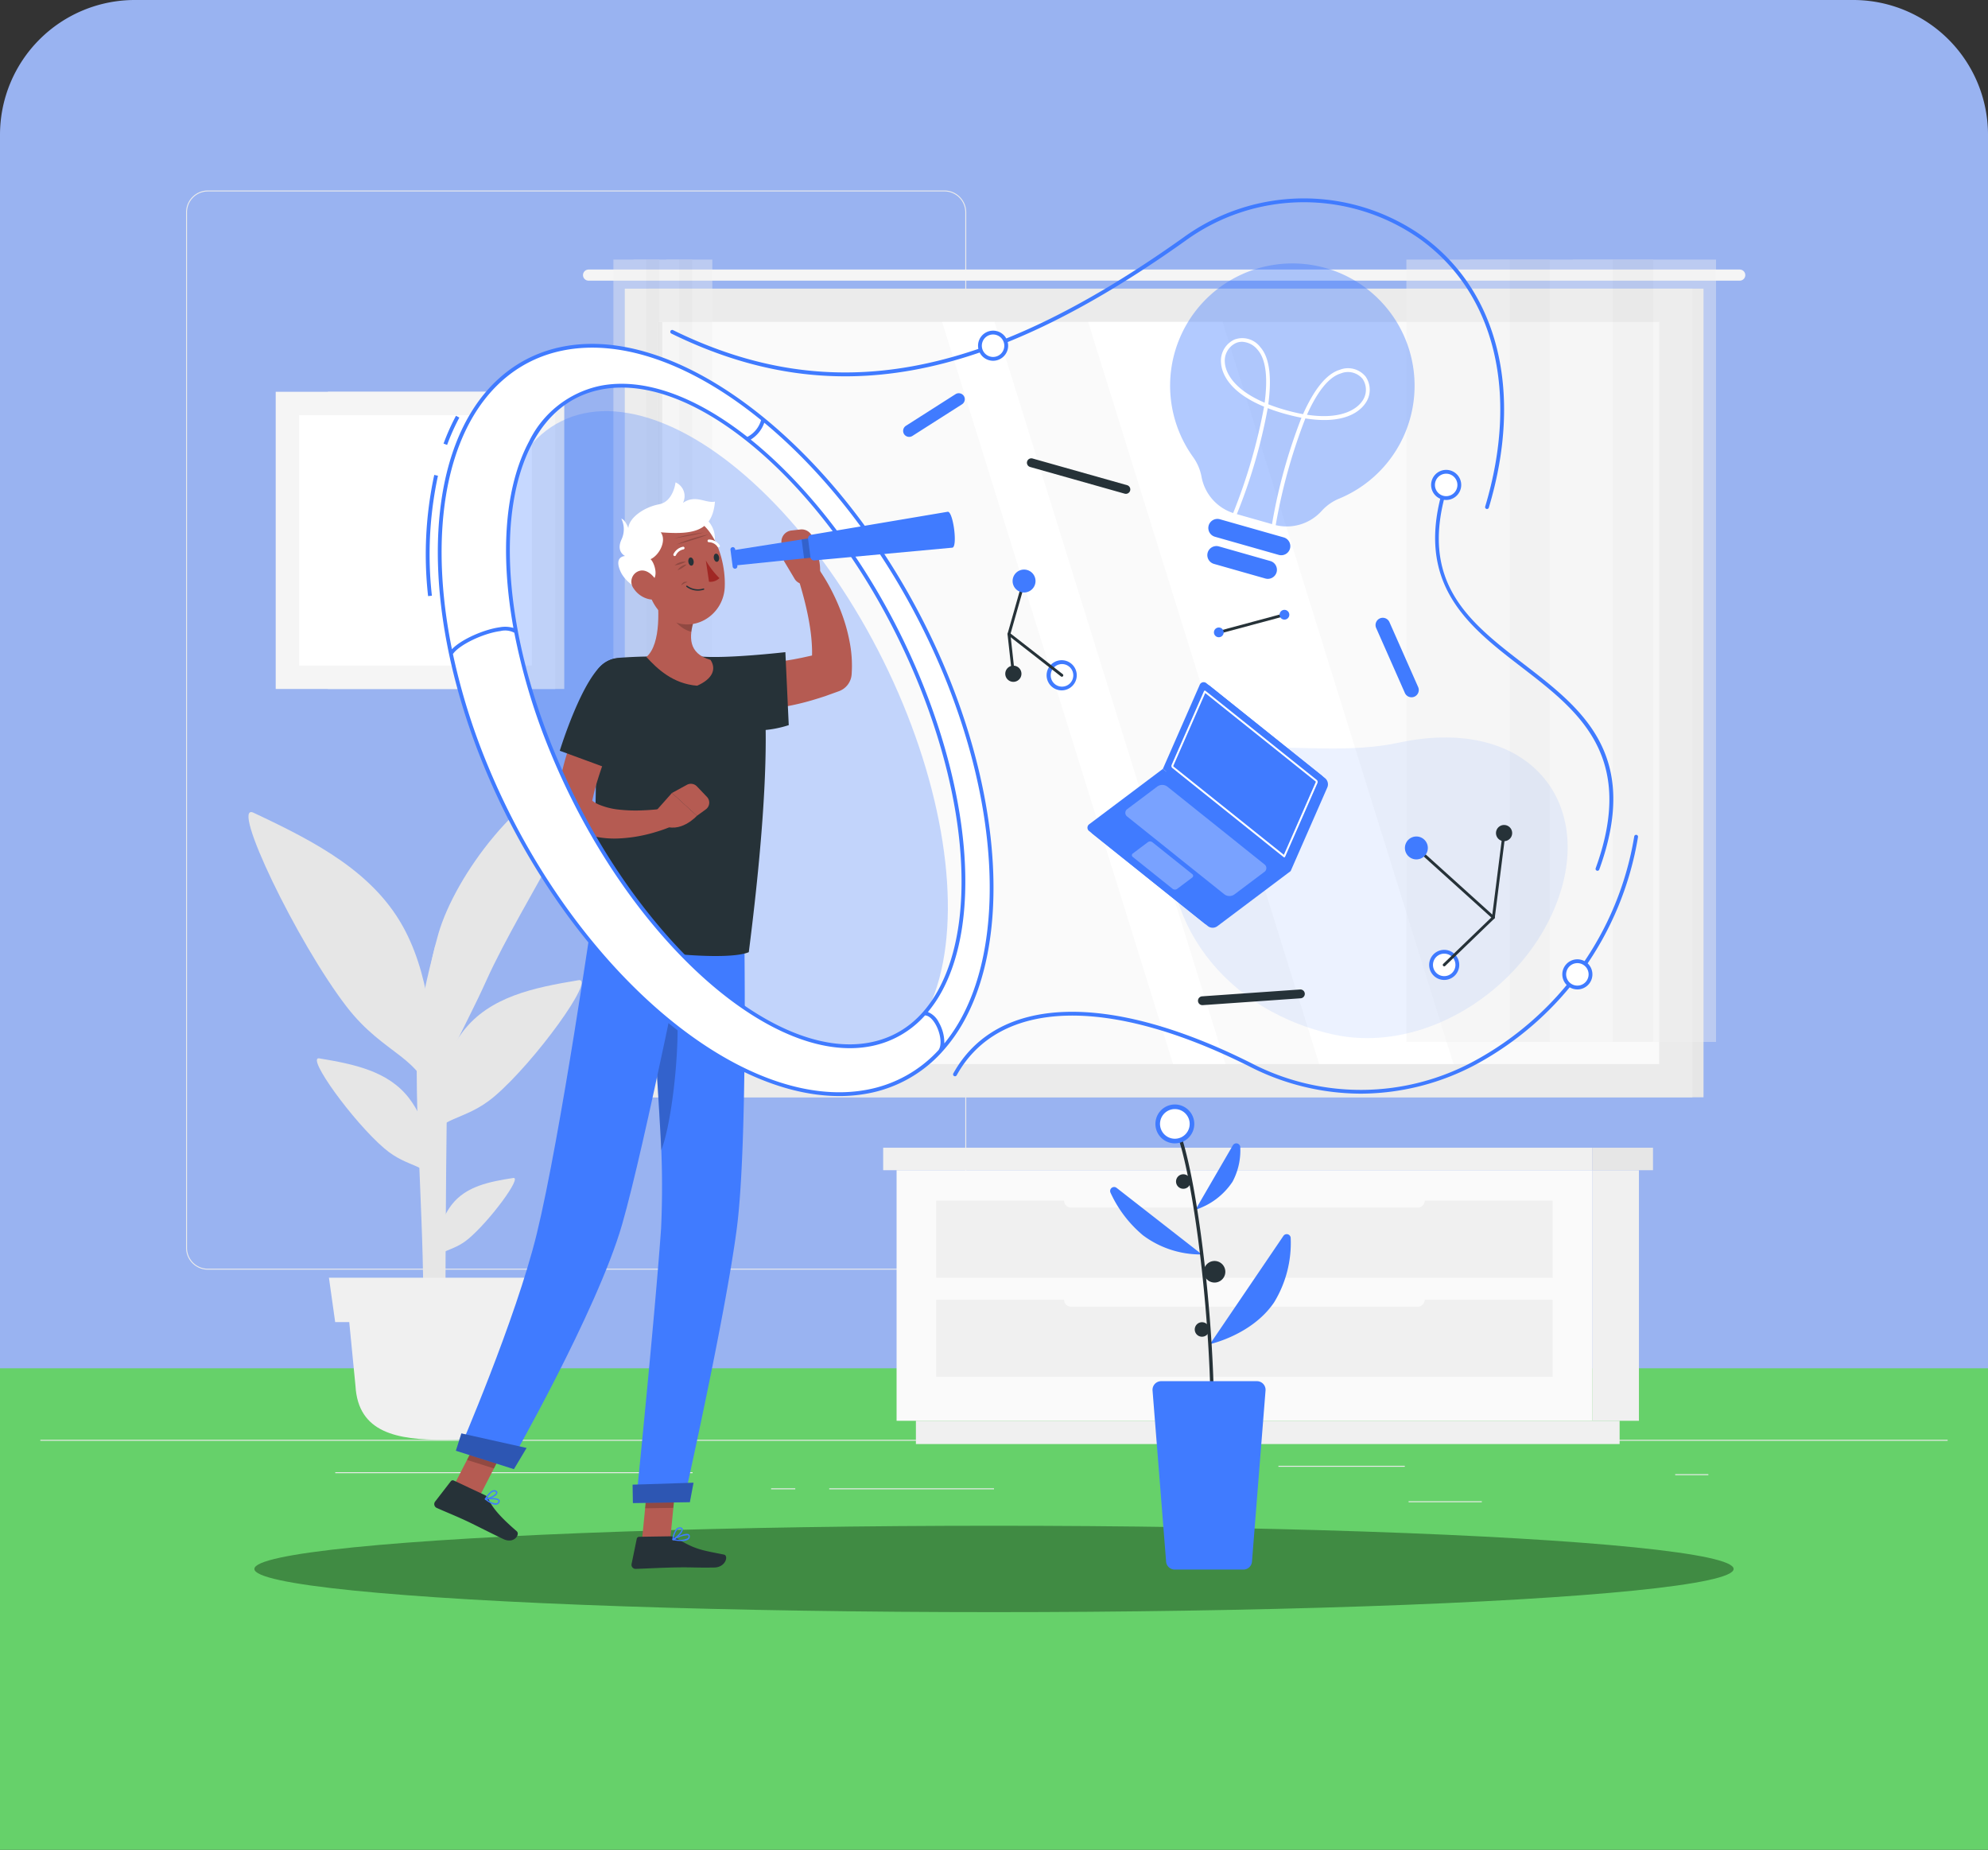 <svg xmlns="http://www.w3.org/2000/svg" width="295" height="274.441" viewBox="0 0 295 274.441">
  <rect x="0" y="0" width="295" height="274.441" fill="#333333" stroke="none"/>
  <g id="Grupo_1117930" data-name="Grupo 1117930" transform="translate(-1020 -3800)">
    <path id="Image_Place_Holder" data-name="Image Place Holder" d="M20,0H275a20,20,0,0,1,20,20V267.441a0,0,0,0,1,0,0H0a0,0,0,0,1,0,0V20A20,20,0,0,1,20,0Z" transform="translate(1020 3800)" fill="#99b3f1"/>
    <path id="Image_Place_Holder-2" data-name="Image Place Holder" d="M0,0H295V71.441H0Z" transform="translate(1020 4003)" fill="#66d16a"/>
    <g id="_12464550_4966426" data-name="12464550_4966426" transform="translate(1025.985 3773.309)">
      <g id="Background_Complete" transform="translate(0 54.952)">
        <g id="Grupo_1118900" data-name="Grupo 1118900">
          <rect id="Rectángulo_416673" data-name="Rectángulo 416673" width="283.029" height="0.142" transform="translate(0 185.354)" fill="#ebebeb"/>
          <rect id="Rectángulo_416674" data-name="Rectángulo 416674" width="18.749" height="0.142" transform="translate(183.721 189.208)" fill="#ebebeb"/>
          <rect id="Rectángulo_416675" data-name="Rectángulo 416675" width="4.921" height="0.142" transform="translate(242.598 190.448)" fill="#ebebeb"/>
          <rect id="Rectángulo_416676" data-name="Rectángulo 416676" width="10.864" height="0.142" transform="translate(203.037 194.465)" fill="#ebebeb"/>
          <rect id="Rectángulo_416677" data-name="Rectángulo 416677" width="24.45" height="0.142" transform="translate(117.065 192.55)" fill="#ebebeb"/>
          <rect id="Rectángulo_416678" data-name="Rectángulo 416678" width="3.585" height="0.142" transform="translate(108.44 192.55)" fill="#ebebeb"/>
          <rect id="Rectángulo_416679" data-name="Rectángulo 416679" width="53.026" height="0.142" transform="translate(43.763 190.159)" fill="#ebebeb"/>
          <path id="Trazado_969196" data-name="Trazado 969196" d="M150.743,215.061H41.438a3.235,3.235,0,0,1-3.231-3.231V58.183a3.235,3.235,0,0,1,3.231-3.231H150.743a3.235,3.235,0,0,1,3.23,3.231V211.829A3.235,3.235,0,0,1,150.743,215.061ZM41.438,55.094a3.093,3.093,0,0,0-3.09,3.09V211.83a3.093,3.093,0,0,0,3.09,3.09H150.743a3.093,3.093,0,0,0,3.089-3.09V58.183a3.093,3.093,0,0,0-3.089-3.09H41.438Z" transform="translate(-16.58 -54.952)" fill="#ebebeb"/>
        </g>
        <g id="Grupo_1118910" data-name="Grupo 1118910" transform="translate(30.884 10.253)">
          <g id="Grupo_1118904" data-name="Grupo 1118904" transform="translate(49.644)">
            <g id="Grupo_1118901" data-name="Grupo 1118901" transform="translate(0 1.476)">
              <rect id="Rectángulo_416680" data-name="Rectángulo 416680" width="156.548" height="119.97" transform="translate(166.272 122.806) rotate(180)" fill="#e6e6e6"/>
              <path id="Trazado_969198" data-name="Trazado 969198" d="M143.085,75.672H313.909a.824.824,0,0,1,.824.824h0a.824.824,0,0,1-.824.824H143.085a.824.824,0,0,1-.824-.824h0A.824.824,0,0,1,143.085,75.672Z" transform="translate(-142.261 -75.672)" fill="#f5f5f5"/>
              <rect id="Rectángulo_416681" data-name="Rectángulo 416681" width="158.425" height="119.97" transform="translate(164.625 122.806) rotate(180)" fill="#ebebeb"/>
              <rect id="Rectángulo_416682" data-name="Rectángulo 416682" width="110.103" height="148.559" transform="translate(159.692 7.769) rotate(90)" fill="#fafafa"/>
              <path id="Trazado_969199" data-name="Trazado 969199" d="M328.9,199.5,294.629,89.4H274.688l34.274,110.1Z" transform="translate(-199.727 -81.628)" fill="#fff"/>
              <path id="Trazado_969200" data-name="Trazado 969200" d="M278.445,199.5,244.17,89.4H236.4L270.67,199.5Z" transform="translate(-183.11 -81.628)" fill="#fff"/>
              <rect id="Rectángulo_416683" data-name="Rectángulo 416683" width="110.103" height="0.627" transform="translate(11.76 7.769) rotate(90)" fill="#e6e6e6"/>
            </g>
            <g id="Grupo_1118902" data-name="Grupo 1118902" transform="translate(122.184)" opacity="0.4">
              <rect id="Rectángulo_416684" data-name="Rectángulo 416684" width="15.314" height="116.067" transform="translate(45.941 116.067) rotate(180)" fill="#f0f0f0"/>
              <rect id="Rectángulo_416685" data-name="Rectángulo 416685" width="11.931" height="116.067" transform="translate(36.593 116.067) rotate(180)" fill="#e6e6e6"/>
              <rect id="Rectángulo_416686" data-name="Rectángulo 416686" width="15.314" height="116.067" transform="translate(30.627 116.067) rotate(180)" fill="#f0f0f0"/>
              <rect id="Rectángulo_416687" data-name="Rectángulo 416687" width="11.931" height="116.067" transform="translate(21.279 116.067) rotate(180)" fill="#e6e6e6"/>
              <rect id="Rectángulo_416688" data-name="Rectángulo 416688" width="15.314" height="116.067" transform="translate(15.314 116.067) rotate(180)" fill="#f0f0f0"/>
            </g>
            <g id="Grupo_1118903" data-name="Grupo 1118903" transform="translate(4.508 0)" opacity="0.4">
              <rect id="Rectángulo_416689" data-name="Rectángulo 416689" width="4.893" height="116.067" transform="translate(14.679 116.067) rotate(180)" fill="#f0f0f0"/>
              <rect id="Rectángulo_416690" data-name="Rectángulo 416690" width="3.812" height="116.067" transform="translate(11.692 116.067) rotate(180)" fill="#e6e6e6"/>
              <rect id="Rectángulo_416691" data-name="Rectángulo 416691" width="4.893" height="116.067" transform="translate(9.786 116.067) rotate(180)" fill="#f0f0f0"/>
              <rect id="Rectángulo_416692" data-name="Rectángulo 416692" width="3.812" height="116.067" transform="translate(6.799 116.067) rotate(180)" fill="#e6e6e6"/>
              <rect id="Rectángulo_416693" data-name="Rectángulo 416693" width="4.893" height="116.067" transform="translate(4.893 116.067) rotate(180)" fill="#f0f0f0"/>
            </g>
          </g>
          <g id="Grupo_1118905" data-name="Grupo 1118905" transform="translate(4.043 19.612)">
            <rect id="Rectángulo_416694" data-name="Rectángulo 416694" width="35.076" height="44.091" transform="translate(42.819 44.091) rotate(180)" fill="#f0f0f0"/>
            <rect id="Rectángulo_416695" data-name="Rectángulo 416695" width="41.475" height="44.091" transform="translate(41.475 44.091) rotate(180)" fill="#f5f5f5"/>
            <rect id="Rectángulo_416696" data-name="Rectángulo 416696" width="37.141" height="34.526" transform="translate(3.475 40.617) rotate(-90)" fill="#fff"/>
          </g>
          <g id="Grupo_1118907" data-name="Grupo 1118907" transform="translate(94.185 131.763)">
            <g id="Grupo_1118906" data-name="Grupo 1118906" transform="translate(1.99 3.334)">
              <rect id="Rectángulo_416697" data-name="Rectángulo 416697" width="6.935" height="37.178" transform="translate(110.159 37.179) rotate(180)" fill="#f0f0f0"/>
              <rect id="Rectángulo_416698" data-name="Rectángulo 416698" width="104.424" height="3.452" transform="translate(107.291 40.63) rotate(180)" fill="#f0f0f0"/>
              <rect id="Rectángulo_416699" data-name="Rectángulo 416699" width="103.224" height="37.178" fill="#fafafa"/>
              <rect id="Rectángulo_416700" data-name="Rectángulo 416700" width="91.48" height="11.44" transform="translate(5.872 4.523)" fill="#f0f0f0"/>
              <rect id="Rectángulo_416701" data-name="Rectángulo 416701" width="91.48" height="11.44" transform="translate(5.872 19.222)" fill="#f0f0f0"/>
              <path id="Trazado_969201" data-name="Trazado 969201" d="M269.411,319.661H320.84a1.047,1.047,0,0,0,1.044-1.044v-.362a1.047,1.047,0,0,0-1.044-1.044H269.411a1.048,1.048,0,0,0-1.044,1.044v.362A1.048,1.048,0,0,0,269.411,319.661Z" transform="translate(-243.514 -314.107)" fill="#fafafa"/>
              <path id="Trazado_969202" data-name="Trazado 969202" d="M269.411,345.626H320.84a1.048,1.048,0,0,0,1.044-1.044v-.362a1.047,1.047,0,0,0-1.044-1.044H269.411a1.048,1.048,0,0,0-1.044,1.044v.362A1.048,1.048,0,0,0,269.411,345.626Z" transform="translate(-243.514 -325.374)" fill="#fafafa"/>
            </g>
            <rect id="Rectángulo_416702" data-name="Rectángulo 416702" width="105.213" height="3.334" transform="translate(105.213 3.334) rotate(180)" fill="#f0f0f0"/>
            <rect id="Rectángulo_416703" data-name="Rectángulo 416703" width="9.023" height="3.334" transform="translate(105.213)" fill="#e6e6e6"/>
          </g>
          <g id="Grupo_1118909" data-name="Grupo 1118909" transform="translate(0 75.258)">
            <path id="Trazado_969203" data-name="Trazado 969203" d="M99.574,305.8h3.36c-.025-3.006.008-18.358.237-35.83.208-16.194.581-22.684.9-25.161l-2.7,4.71c-.939,3.681-2.5,9.984-2.634,13.854C98.307,275.56,99.956,293.019,99.574,305.8Z" transform="translate(-73.696 -222.852)" fill="#e6e6e6"/>
            <path id="Trazado_969204" data-name="Trazado 969204" d="M77.883,235.6c-4.481-8.76-13.429-13.331-22.574-17.634-3.591-1.69,6.486,19.269,13.813,28.77,5.691,7.381,11.193,7.216,12.846,14.511C82.284,252.781,81.745,243.149,77.883,235.6Z" transform="translate(-54.559 -211.161)" fill="#e6e6e6"/>
            <path id="Trazado_969205" data-name="Trazado 969205" d="M106.557,269.532c3.971-5.178,10.508-6.506,17.149-7.606,2.607-.432-6.458,12.091-12.43,17.195-4.639,3.965-8.339,2.706-10.241,7.451C101.734,280.6,103.136,273.993,106.557,269.532Z" transform="translate(-74.727 -230.273)" fill="#e6e6e6"/>
            <path id="Trazado_969206" data-name="Trazado 969206" d="M86.175,288.325c-3.086-4.024-8.165-5.055-13.326-5.91-2.026-.336,5.018,9.4,9.659,13.361,3.605,3.081,6.479,2.1,7.958,5.79C89.923,296.924,88.834,291.791,86.175,288.325Z" transform="translate(-62.341 -239.165)" fill="#e6e6e6"/>
            <path id="Trazado_969207" data-name="Trazado 969207" d="M105.581,317.7c2.126-2.719,5.59-3.388,9.11-3.936,1.382-.215-3.474,6.363-6.659,9.033-2.474,2.074-4.424,1.389-5.454,3.889C102.977,323.532,103.75,320.044,105.581,317.7Z" transform="translate(-75.397 -252.771)" fill="#e6e6e6"/>
            <path id="Trazado_969208" data-name="Trazado 969208" d="M102.637,230.785c2.478-8.588,12.262-21.977,22.329-24.73,3.952-1.081-10.253,20.651-15.119,31.467-3.788,8.421-7.35,13.532-7.853,19.565C99.481,249.5,100.159,239.373,102.637,230.785Z" transform="translate(-74.456 -206.016)" fill="#e6e6e6"/>
            <g id="Grupo_1118908" data-name="Grupo 1118908" transform="translate(11.943 75.796)">
              <path id="Trazado_969209" data-name="Trazado 969209" d="M94.857,367.153h0c-6.972,0-12.733-1.033-13.134-7.994l-1.162-11.892h28.591l-1.162,11.892C107.59,366.12,101.829,367.153,94.857,367.153Z" transform="translate(-77.785 -343.107)" fill="#f0f0f0"/>
              <path id="Trazado_969210" data-name="Trazado 969210" d="M108.876,346.5H76.582l-.925-6.584H109.8Z" transform="translate(-75.657 -339.918)" fill="#f0f0f0"/>
            </g>
          </g>
        </g>
      </g>
      <g id="Shadow_1_" transform="translate(31.762 253.052)">
        <ellipse id="_x3C_Path_x3E__348_" cx="109.753" cy="6.409" rx="109.753" ry="6.409" transform="translate(0 0)" fill="#408b43"/>
      </g>
      <g id="Technology" transform="translate(93.485 56.126)">
        <g id="Grupo_1118920" data-name="Grupo 1118920">
          <path id="Trazado_969211" data-name="Trazado 969211" d="M286.339,103.107a.294.294,0,0,1-.082-.012.282.282,0,0,1-.19-.352c5.066-16.876,1.426-31.729-9.738-39.73a29.891,29.891,0,0,0-34.739.292c-29.836,21.244-52.65,25.363-76.282,13.774a.283.283,0,1,1,.249-.508c23.42,11.484,46.061,7.379,75.7-13.727a30.455,30.455,0,0,1,35.4-.29c11.369,8.148,15.089,23.233,9.95,40.352A.282.282,0,0,1,286.339,103.107Z" transform="translate(-165.15 -57.025)" fill="#407bff"/>
          <path id="Trazado_969212" data-name="Trazado 969212" d="M299.773,262.226a36.45,36.45,0,0,1-16.446-4c-20.967-10.542-37.234-10.067-43.515,1.272a.283.283,0,1,1-.5-.275c6.446-11.637,22.993-12.2,44.265-1.5a35.254,35.254,0,0,0,32.865-.247,46.476,46.476,0,0,0,23.911-33.411.28.28,0,0,1,.321-.239.283.283,0,0,1,.239.321,47.059,47.059,0,0,1-24.21,33.831A36.543,36.543,0,0,1,299.773,262.226Z" transform="translate(-197.319 -129.403)" fill="#407bff"/>
          <path id="Trazado_969213" data-name="Trazado 969213" d="M389.736,189.151a.291.291,0,0,1-.1-.017.283.283,0,0,1-.169-.363c6.072-16.7-2.6-23.364-10.977-29.813-7.946-6.114-16.163-12.437-11.481-27.139a.283.283,0,1,1,.539.172c-4.561,14.324,3.137,20.247,11.287,26.518,8.543,6.574,17.377,13.371,11.164,30.456A.282.282,0,0,1,389.736,189.151Z" transform="translate(-252.153 -89.396)" fill="#407bff"/>
          <path id="Trazado_969214" data-name="Trazado 969214" d="M354.154,220.811c-4.14,14.068-19.919,24.847-34.194,21.489-17.312-4.072-26.435-18.823-23.369-33.163s19.047-6.971,33.386-10.042C348.4,195.15,358.293,206.743,354.154,220.811Z" transform="translate(-221.933 -118.337)" fill="#407bff" opacity="0.1"/>
          <g id="Grupo_1118911" data-name="Grupo 1118911" transform="translate(45.663 19.624)">
            <path id="Trazado_969215" data-name="Trazado 969215" d="M250.206,93.929a1.95,1.95,0,1,1-2.153-1.723A1.949,1.949,0,0,1,250.206,93.929Z" transform="translate(-246.035 -91.911)" fill="#fff"/>
            <path id="Trazado_969216" data-name="Trazado 969216" d="M248.049,96.159a2.233,2.233,0,1,1,2.221-2.479h0a2.236,2.236,0,0,1-1.973,2.465A2.272,2.272,0,0,1,248.049,96.159Zm0-3.9a1.687,1.687,0,0,0-.185.01,1.667,1.667,0,1,0,1.84,1.473h0A1.67,1.67,0,0,0,248.052,92.26Z" transform="translate(-245.818 -91.694)" fill="#407bff"/>
          </g>
          <g id="Grupo_1118912" data-name="Grupo 1118912" transform="translate(112.895 40.276)">
            <path id="Trazado_969217" data-name="Trazado 969217" d="M368.98,130.413a1.95,1.95,0,1,1-2.153-1.723A1.95,1.95,0,0,1,368.98,130.413Z" transform="translate(-364.808 -128.394)" fill="#fff"/>
            <path id="Trazado_969218" data-name="Trazado 969218" d="M366.819,132.643a2.233,2.233,0,1,1,2.223-2.479h0a2.233,2.233,0,0,1-1.973,2.465A2.176,2.176,0,0,1,366.819,132.643Zm.008-3.9a1.608,1.608,0,0,0-.187.011,1.667,1.667,0,1,0,1.84,1.472h0a1.668,1.668,0,0,0-1.653-1.483Z" transform="translate(-364.59 -128.177)" fill="#407bff"/>
          </g>
          <g id="Grupo_1118913" data-name="Grupo 1118913" transform="translate(132.364 112.89)">
            <path id="Trazado_969219" data-name="Trazado 969219" d="M403.372,258.692a1.95,1.95,0,1,1-2.153-1.723A1.949,1.949,0,0,1,403.372,258.692Z" transform="translate(-399.201 -256.674)" fill="#fff"/>
            <path id="Trazado_969220" data-name="Trazado 969220" d="M401.212,260.923a2.233,2.233,0,1,1,2.223-2.478h0a2.235,2.235,0,0,1-1.973,2.465A2.306,2.306,0,0,1,401.212,260.923Zm.008-3.9a1.608,1.608,0,0,0-.187.011,1.667,1.667,0,1,0,1.84,1.473h0a1.667,1.667,0,0,0-1.653-1.484Z" transform="translate(-398.984 -256.457)" fill="#407bff"/>
          </g>
          <g id="Grupo_1118915" data-name="Grupo 1118915" transform="translate(109.01 92.96)">
            <g id="Grupo_1118914" data-name="Grupo 1118914" transform="translate(3.593 18.527)">
              <path id="Trazado_969221" data-name="Trazado 969221" d="M368.255,257.332a1.95,1.95,0,1,1-.824-2.632A1.95,1.95,0,0,1,368.255,257.332Z" transform="translate(-364.293 -254.195)" fill="#fff"/>
              <path id="Trazado_969222" data-name="Trazado 969222" d="M366.306,258.443a2.232,2.232,0,1,1,1.981-1.2h0A2.232,2.232,0,0,1,366.306,258.443Zm.006-3.9a1.667,1.667,0,1,0,1.474,2.44h0a1.669,1.669,0,0,0-.7-2.25A1.651,1.651,0,0,0,366.312,254.545Z" transform="translate(-364.075 -253.979)" fill="#407bff"/>
            </g>
            <path id="Trazado_969223" data-name="Trazado 969223" d="M371.991,235.94a.21.21,0,0,1-.142-.055L360.423,225.57a.212.212,0,1,1,.285-.315L371.832,235.3l1.533-12.119a.212.212,0,0,1,.421.053L372.2,235.754a.213.213,0,0,1-.137.173A.2.2,0,0,1,371.991,235.94Z" transform="translate(-358.867 -222.005)" fill="#263238"/>
            <path id="Trazado_969224" data-name="Trazado 969224" d="M367.859,252.578a.212.212,0,0,1-.147-.365l7.3-7.037a.212.212,0,1,1,.294.305l-7.3,7.037A.21.21,0,0,1,367.859,252.578Z" transform="translate(-362.032 -231.606)" fill="#263238"/>
            <path id="Trazado_969225" data-name="Trazado 969225" d="M360.931,226.753a1.7,1.7,0,1,1-.717-2.292A1.7,1.7,0,0,1,360.931,226.753Z" transform="translate(-357.727 -222.559)" fill="#407bff"/>
            <path id="Trazado_969226" data-name="Trazado 969226" d="M383.855,223.007a1.2,1.2,0,1,1-.507-1.621A1.2,1.2,0,0,1,383.855,223.007Z" transform="translate(-368.082 -221.249)" fill="#263238"/>
          </g>
          <g id="Grupo_1118917" data-name="Grupo 1118917" transform="translate(49.702 55.071)">
            <g id="Grupo_1118916" data-name="Grupo 1118916" transform="translate(6.165 13.451)">
              <path id="Trazado_969227" data-name="Trazado 969227" d="M264.347,180.48a1.949,1.949,0,1,1,1.9,2A1.949,1.949,0,0,1,264.347,180.48Z" transform="translate(-264.062 -178.294)" fill="#fff"/>
              <path id="Trazado_969228" data-name="Trazado 969228" d="M266.079,182.542h-.055a2.237,2.237,0,1,1,.055,0Zm0-3.9a1.674,1.674,0,1,0,.041,0Z" transform="translate(-263.845 -178.076)" fill="#407bff"/>
            </g>
            <path id="Trazado_969229" data-name="Trazado 969229" d="M254.412,171.119a.212.212,0,0,1-.211-.189l-.653-5.886a.221.221,0,0,1,.007-.082l2.239-7.869a.212.212,0,1,1,.408.116l-2.228,7.829.648,5.845a.212.212,0,0,1-.187.234Z" transform="translate(-253.212 -155.453)" fill="#263238"/>
            <path id="Trazado_969230" data-name="Trazado 969230" d="M261.609,177.382a.211.211,0,0,1-.13-.045l-7.85-6.117a.212.212,0,0,1,.261-.335L261.74,177a.212.212,0,0,1-.131.38Z" transform="translate(-253.212 -161.485)" fill="#263238"/>
            <path id="Trazado_969231" data-name="Trazado 969231" d="M254.879,155.97a1.7,1.7,0,1,1,1.656,1.739A1.7,1.7,0,0,1,254.879,155.97Z" transform="translate(-253.789 -154.313)" fill="#407bff"/>
            <path id="Trazado_969232" data-name="Trazado 969232" d="M252.955,180.663a1.2,1.2,0,1,1,1.172,1.229A1.2,1.2,0,0,1,252.955,180.663Z" transform="translate(-252.954 -165.239)" fill="#263238"/>
          </g>
          <g id="Grupo_1118918" data-name="Grupo 1118918" transform="translate(74.16 9.649)">
            <path id="Trazado_969233" data-name="Trazado 969233" d="M331.75,97.168a18.138,18.138,0,1,0-32.2,5.593,7.277,7.277,0,0,1,1.272,2.936h0a6.986,6.986,0,0,0,4.967,5.488l5.769,1.64a6.986,6.986,0,0,0,7.111-2.055l0,0a7.164,7.164,0,0,1,2.594-1.813A18.1,18.1,0,0,0,331.75,97.168Z" transform="translate(-296.161 -74.071)" fill="#407bff" opacity="0.4"/>
            <path id="Trazado_969234" data-name="Trazado 969234" d="M316.635,146.368l-9.472-2.693a1.353,1.353,0,0,1-.928-1.666h0a1.352,1.352,0,0,1,1.666-.928l9.472,2.693a1.353,1.353,0,0,1,.928,1.666h0A1.352,1.352,0,0,1,316.635,146.368Z" transform="translate(-300.51 -103.127)" fill="#407bff"/>
            <path id="Trazado_969235" data-name="Trazado 969235" d="M314.529,152.959,306.9,150.79a1.353,1.353,0,0,1-.928-1.666h0a1.353,1.353,0,0,1,1.666-.928l7.632,2.169a1.353,1.353,0,0,1,.928,1.666h0A1.352,1.352,0,0,1,314.529,152.959Z" transform="translate(-300.395 -106.215)" fill="#407bff"/>
            <path id="Trazado_969236" data-name="Trazado 969236" d="M317.35,121.583a.268.268,0,0,1-.047,0,.283.283,0,0,1-.233-.325,80.661,80.661,0,0,1,4.377-15.821c-.782-.147-1.626-.345-2.534-.6s-1.729-.533-2.471-.82a80.689,80.689,0,0,1-4.6,15.757.283.283,0,0,1-.524-.215,82.652,82.652,0,0,0,4.58-15.761c-5.5-2.287-6.315-5.234-6.389-6.521a3.45,3.45,0,0,1,2.011-3.446,3.349,3.349,0,0,1,3.832,1.148c1.494,1.686,1.647,4.894,1.171,8.458.756.3,1.6.586,2.544.854s1.813.469,2.614.612c1.471-3.281,3.288-5.931,5.445-6.578a3.351,3.351,0,0,1,3.863,1.04,3.45,3.45,0,0,1-.1,3.988c-.74,1.056-2.985,3.13-8.863,2.185a82.688,82.688,0,0,0-4.4,15.813A.284.284,0,0,1,317.35,121.583Zm4.911-16.589c5.633.852,7.637-1.22,8.163-1.97a2.884,2.884,0,0,0,.106-3.332,2.81,2.81,0,0,0-3.241-.829C325.334,99.449,323.651,101.906,322.261,104.994ZM312.633,94.17a2.343,2.343,0,0,0-.895.178,2.886,2.886,0,0,0-1.662,2.89c.053.915.666,3.733,5.906,5.97.443-3.357.3-6.331-1.051-7.86A3.137,3.137,0,0,0,312.633,94.17Z" transform="translate(-301.951 -82.546)" fill="#fff"/>
          </g>
          <path id="Trazado_969237" data-name="Trazado 969237" d="M352.084,167.585l4.261,9.64a1.081,1.081,0,0,1-.55,1.421h0a1.081,1.081,0,0,1-1.421-.55l-4.261-9.64a1.081,1.081,0,0,1,.55-1.421h0A1.081,1.081,0,0,1,352.084,167.585Z" transform="translate(-245.374 -104.723)" fill="#407bff"/>
          <path id="Trazado_969238" data-name="Trazado 969238" d="M304.081,265.379l14.541-1.017a.656.656,0,0,1,.7.607h0a.657.657,0,0,1-.607.7l-14.541,1.017a.656.656,0,0,1-.7-.607h0A.656.656,0,0,1,304.081,265.379Z" transform="translate(-225.174 -146.997)" fill="#263238"/>
          <path id="Trazado_969239" data-name="Trazado 969239" d="M259.465,125.175l14.029,3.96a.656.656,0,0,1,.452.808h0a.657.657,0,0,1-.808.452l-14.029-3.96a.656.656,0,0,1-.452-.808h0A.657.657,0,0,1,259.465,125.175Z" transform="translate(-205.716 -86.588)" fill="#263238"/>
          <path id="Trazado_969240" data-name="Trazado 969240" d="M234.916,109.733l-7.365,4.695a.9.9,0,0,1-1.233-.273h0a.9.9,0,0,1,.273-1.233l7.365-4.695a.9.9,0,0,1,1.233.273h0A.9.9,0,0,1,234.916,109.733Z" transform="translate(-191.633 -79.184)" fill="#407bff"/>
          <g id="Grupo_1118919" data-name="Grupo 1118919" transform="translate(61.898 71.773)">
            <path id="Trazado_969241" data-name="Trazado 969241" d="M310.5,199.742a1.183,1.183,0,0,0-.308-1.33l-17.109-13.693a.627.627,0,0,0-1.012.273l-5.453,12.431-10.892,8.186a.634.634,0,0,0-.038,1.053L292.8,220.355a1.167,1.167,0,0,0,1.359,0l10.892-8.186Z" transform="translate(-274.9 -184.141)" fill="#407bff"/>
            <path id="Trazado_969242" data-name="Trazado 969242" d="M312.7,211.432l-18.43-14.75,5.453-12.431a.627.627,0,0,1,1.012-.273l17.109,13.693a1.183,1.183,0,0,1,.309,1.33Z" transform="translate(-283.079 -183.819)" fill="#407bff"/>
            <path id="Trazado_969243" data-name="Trazado 969243" d="M313.249,210.77a.141.141,0,0,1-.088-.031L296.625,197.5h0a.406.406,0,0,1-.092-.426l4.807-10.957a.141.141,0,0,1,.1-.08.144.144,0,0,1,.122.027L318.094,199.3a.406.406,0,0,1,.092.426l-4.807,10.957a.144.144,0,0,1-.13.085Zm-16.441-13.482L313.194,210.4l4.733-10.789a.165.165,0,0,0-.018-.1L301.526,186.4l-4.733,10.789A.164.164,0,0,0,296.808,197.288Zm0,0Z" transform="translate(-284.05 -184.782)" fill="#fff"/>
            <path id="Trazado_969244" data-name="Trazado 969244" d="M304.121,221.293l-18.43-14.75L274.8,214.729a.634.634,0,0,0-.038,1.053l17.109,13.693a1.165,1.165,0,0,0,1.358,0Z" transform="translate(-274.499 -193.68)" fill="#407bff"/>
            <path id="Trazado_969245" data-name="Trazado 969245" d="M284.755,214.309l4.417-3.32a1.262,1.262,0,0,1,1.47,0l14.429,11.548a.686.686,0,0,1-.041,1.139L300.613,227a1.262,1.262,0,0,1-1.469,0l-14.429-11.548A.686.686,0,0,1,284.755,214.309Z" transform="translate(-278.808 -195.508)" fill="#fff" opacity="0.3"/>
            <path id="Trazado_969246" data-name="Trazado 969246" d="M286.292,227.346l2.226-1.673a.569.569,0,0,1,.662,0l5.928,4.744a.309.309,0,0,1-.019.513l-2.226,1.673a.569.569,0,0,1-.662,0l-5.928-4.744A.309.309,0,0,1,286.292,227.346Z" transform="translate(-279.553 -201.936)" fill="#fff" opacity="0.3"/>
          </g>
          <path id="Trazado_969247" data-name="Trazado 969247" d="M308.771,168.812a.212.212,0,0,1-.055-.417l9.739-2.617a.212.212,0,1,1,.11.41l-9.739,2.617A.218.218,0,0,1,308.771,168.812Z" transform="translate(-227.381 -104.214)" fill="#263238"/>
          <path id="Trazado_969248" data-name="Trazado 969248" d="M324.957,165.946a.722.722,0,1,1,.983.273A.721.721,0,0,1,324.957,165.946Z" transform="translate(-234.456 -103.823)" fill="#407bff"/>
          <path id="Trazado_969249" data-name="Trazado 969249" d="M307.752,170.57a.722.722,0,1,1,.983.273A.722.722,0,0,1,307.752,170.57Z" transform="translate(-226.991 -105.83)" fill="#407bff"/>
        </g>
      </g>
      <g id="Character_1_" transform="translate(53.122 77.174)">
        <g id="Grupo_1118930" data-name="Grupo 1118930" transform="translate(0 0)">
          <ellipse id="Elipse_13671" data-name="Elipse 13671" cx="26.999" cy="53.037" rx="26.999" ry="53.037" transform="translate(0 24.013) rotate(-26.404)" fill="#407bff" opacity="0.3"/>
          <g id="Grupo_1118927" data-name="Grupo 1118927" transform="translate(5.331 21.084)">
            <path id="Trazado_969250" data-name="Trazado 969250" d="M157.724,401.158l4.187-.066.962-9.715-4.188.066Z" transform="translate(-126.896 -244.247)" fill="#b55b52"/>
            <path id="Trazado_969251" data-name="Trazado 969251" d="M108,388.448l3.992,1.265,4.5-8.747L112.5,379.7Z" transform="translate(-105.317 -239.18)" fill="#b55b52"/>
            <path id="Trazado_969252" data-name="Trazado 969252" d="M163.228,391.383l-.5,5.007-4.189.066.495-5.007Z" transform="translate(-127.252 -244.25)" opacity="0.2"/>
            <path id="Trazado_969253" data-name="Trazado 969253" d="M114.165,379.7l3.994,1.266-2.323,4.508-3.994-1.266Z" transform="translate(-106.986 -239.182)" opacity="0.2"/>
            <path id="Trazado_969254" data-name="Trazado 969254" d="M163.253,331.352l-7.09.108s2.8-27.549,3.717-40.567a136.945,136.945,0,0,0-.182-15.588c-.421-7.593-.7-10.635-1.267-20.237-.407-6.846-.905-11.279-.905-11.279L172.2,245s.577,33.235-1.087,45.908C169.385,304.081,163.253,331.352,163.253,331.352Z" transform="translate(-126.219 -180.203)" fill="#407bff"/>
            <path id="Trazado_969255" data-name="Trazado 969255" d="M163.275,260.048c1.838,6.842.054,22.14-1.67,26.3-.054-1.3-.121-2.632-.194-3.986-.423-7.6-.7-10.636-1.27-20.237-.008-.19-.023-.376-.032-.561A10.159,10.159,0,0,1,163.275,260.048Z" transform="translate(-127.931 -187.258)" opacity="0.2"/>
            <path id="Trazado_969256" data-name="Trazado 969256" d="M144.152,243.865S137.364,278.01,133.97,289.8c-3.716,12.914-16.887,35.882-16.887,35.882l-7.312-2.317s8.423-19.443,11.532-32.171c3.541-14.5,8.443-48.513,8.443-48.513Z" transform="translate(-106.088 -179.723)" fill="#407bff"/>
            <path id="Trazado_969257" data-name="Trazado 969257" d="M110.787,395.208l-4.621-2.17a.365.365,0,0,0-.444.108l-2.331,3.018a.616.616,0,0,0,.238.935c1.5.673,2.625,1.1,4.5,1.974,1.152.541,3.825,1.913,5.415,2.66,1.556.731,2.51-.695,1.953-1.177-2.5-2.162-3.662-3.546-4.2-4.825A1.018,1.018,0,0,0,110.787,395.208Z" transform="translate(-103.264 -244.952)" fill="#263238"/>
            <path id="Trazado_969258" data-name="Trazado 969258" d="M160.681,407.684l-4.573.072a.366.366,0,0,0-.352.292l-.769,3.735a.609.609,0,0,0,.614.735c1.649-.054,4.031-.188,6.1-.22,2.424-.038,2.7.061,5.545.017,1.719-.027,2.169-1.772,1.447-1.918-3.287-.665-4.145-.7-7-2.4A1.938,1.938,0,0,0,160.681,407.684Z" transform="translate(-125.704 -251.323)" fill="#263238"/>
            <path id="Trazado_969259" data-name="Trazado 969259" d="M147.916,177.285a72.4,72.4,0,0,1,15.77.562,6.938,6.938,0,0,1,5.832,6.4c.354,5.52.229,16.362-2.368,36.709-3.227,1.412-17.312.047-24.226-2.127.37-2.327,2.564-21.092.956-36.777A4.353,4.353,0,0,1,147.916,177.285Z" transform="translate(-120.474 -151.262)" fill="#263238"/>
            <g id="Grupo_1118921" data-name="Grupo 1118921" transform="translate(18.122 29.381)">
              <path id="Trazado_969260" data-name="Trazado 969260" d="M145.754,187.522l-.856,1.762c-.288.6-.564,1.217-.832,1.832-.543,1.228-1.048,2.47-1.53,3.713s-.893,2.5-1.275,3.755a37.2,37.2,0,0,0-.885,3.756l-.564-1.93a4.319,4.319,0,0,0,1.875,1.412,10.633,10.633,0,0,0,2.971.717,22.563,22.563,0,0,0,3.413.1,34.171,34.171,0,0,0,3.5-.315l.085-.011a1.408,1.408,0,0,1,.739,2.691,19.61,19.61,0,0,1-1.893.7c-.631.2-1.269.386-1.919.537a21.753,21.753,0,0,1-4.043.566,13.9,13.9,0,0,1-4.382-.489,8.951,8.951,0,0,1-4.289-2.651,2.364,2.364,0,0,1-.578-1.785l.014-.145a34.348,34.348,0,0,1,.73-4.5c.343-1.457.747-2.889,1.223-4.283s1-2.765,1.58-4.11c.294-.67.6-1.336.914-2s.636-1.3,1.025-2a2.829,2.829,0,0,1,5.029,2.591Z" transform="translate(-135.279 -183.362)" fill="#b55b52"/>
            </g>
            <path id="Trazado_969261" data-name="Trazado 969261" d="M161.587,215.4l2.257-2.542,3.707,3.388s-2.521,2.8-5.193,1.33Z" transform="translate(-128.573 -166.782)" fill="#b55b52"/>
            <path id="Trazado_969262" data-name="Trazado 969262" d="M169.28,210.84l1.486,1.557a1.237,1.237,0,0,1-.169,1.857l-1.316.953-3.707-3.388,2.219-1.21A1.235,1.235,0,0,1,169.28,210.84Z" transform="translate(-130.303 -165.739)" fill="#b55b52"/>
            <path id="Trazado_969263" data-name="Trazado 969263" d="M142.969,178.155c-3.417,2.088-6.8,13.137-6.8,13.137l8.947,3.287a30.209,30.209,0,0,0,3.686-8.472C150.156,180.965,146.719,175.864,142.969,178.155Z" transform="translate(-117.541 -151.477)" fill="#263238"/>
            <g id="Grupo_1118923" data-name="Grupo 1118923" transform="translate(40.561 6.976)">
              <g id="Grupo_1118922" data-name="Grupo 1118922" transform="translate(0 5.151)">
                <path id="Trazado_969264" data-name="Trazado 969264" d="M179.036,167.6c-.074-.019.1.008.186.014l.344.027c.247.013.5.032.765.035.524.014,1.074.011,1.626-.007,1.111-.035,2.251-.155,3.4-.295q.861-.107,1.726-.264c.579-.08,1.156-.212,1.737-.318l1.739-.383,1.742-.434-2.094,2.547a15.246,15.246,0,0,0,.211-3.1,26.521,26.521,0,0,0-.332-3.364c-.178-1.144-.422-2.3-.707-3.459s-.627-2.347-.954-3.436l-.032-.105A1.695,1.695,0,0,1,191.4,153.6a27.524,27.524,0,0,1,2.058,3.471,31.059,31.059,0,0,1,1.577,3.721,25.375,25.375,0,0,1,1.039,4.042,18.344,18.344,0,0,1,.22,4.428,2.874,2.874,0,0,1-1.888,2.474l-.206.074-1.889.68c-.64.208-1.28.41-1.93.6a38.661,38.661,0,0,1-3.977.936,31.971,31.971,0,0,1-4.153.494c-.713.025-1.429.048-2.17.01-.367-.014-.747-.04-1.13-.077l-.6-.076c-.229-.035-.367-.051-.752-.132a3.4,3.4,0,1,1,1.438-6.639Z" transform="translate(-174.92 -152.882)" fill="#b55b52"/>
              </g>
              <path id="Trazado_969265" data-name="Trazado 969265" d="M196.467,153.526l-1.648-2.766,4.814-1.416a6.964,6.964,0,0,1,.566,3.741,1.548,1.548,0,0,1-1.317,1.1l-.86.106A1.584,1.584,0,0,1,196.467,153.526Z" transform="translate(-183.555 -146.195)" fill="#b55b52"/>
              <path id="Trazado_969266" data-name="Trazado 969266" d="M195.76,143.945l1.33-.152a1.678,1.678,0,0,1,1.814,1.245l.492,1.893-4.814,1.416-.3-2.54A1.677,1.677,0,0,1,195.76,143.945Z" transform="translate(-183.318 -143.782)" fill="#b55b52"/>
            </g>
            <path id="Trazado_969267" data-name="Trazado 969267" d="M171.521,176.6c3.989.345,12.576-.646,12.576-.646l.5,10.828a16.214,16.214,0,0,1-9.068.283C170.376,185.748,167.143,176.223,171.521,176.6Z" transform="translate(-131.993 -150.767)" fill="#263238"/>
            <path id="Trazado_969268" data-name="Trazado 969268" d="M160.309,158.375c.462,3.088.807,8.723-1.426,10.668,1.589,1.729,3.9,3.97,7.524,4.262,2.307-1.014,2.888-2.469,1.988-3.832-3.376-.969-3.173-3.5-2.471-5.849Z" transform="translate(-127.399 -143.138)" fill="#b55b52"/>
            <path id="Trazado_969269" data-name="Trazado 969269" d="M165.326,162.159l3.323,3.1a9.839,9.839,0,0,0-.37,1.675c-1.3-.247-3.022-1.76-3.1-3.131A4.6,4.6,0,0,1,165.326,162.159Z" transform="translate(-130.127 -144.78)" opacity="0.2"/>
            <path id="Trazado_969270" data-name="Trazado 969270" d="M172.79,139.971c4.236,2.821.612,7.369.612,7.369S171.3,143.632,172.79,139.971Z" transform="translate(-133.203 -135.152)" fill="#fff"/>
            <path id="Trazado_969271" data-name="Trazado 969271" d="M157.313,147.085c1.008,4.033,1.393,6.443,3.841,8.155,3.683,2.574,8.371-.229,8.589-4.481.2-3.827-1.485-9.779-5.779-10.661A5.669,5.669,0,0,0,157.313,147.085Z" transform="translate(-126.641 -135.153)" fill="#b55b52"/>
            <path id="Trazado_969272" data-name="Trazado 969272" d="M167.969,152.226a2.322,2.322,0,0,0-1.685.554A4.592,4.592,0,0,0,167.969,152.226Z" transform="translate(-130.611 -140.467)" opacity="0.2"/>
            <path id="Trazado_969273" data-name="Trazado 969273" d="M168.409,152.954a1.914,1.914,0,0,0-1.354.867A3.783,3.783,0,0,0,168.409,152.954Z" transform="translate(-130.946 -140.785)" opacity="0.2"/>
            <path id="Trazado_969274" data-name="Trazado 969274" d="M168.947,157.56a.665.665,0,0,0-.912.5A2.171,2.171,0,0,1,168.947,157.56Z" transform="translate(-131.371 -142.764)" opacity="0.2"/>
            <path id="Trazado_969275" data-name="Trazado 969275" d="M170.574,144.616a23.813,23.813,0,0,0-4.321.857C168.682,145.073,170.574,144.616,170.574,144.616Z" transform="translate(-130.598 -137.167)" opacity="0.2"/>
            <path id="Trazado_969276" data-name="Trazado 969276" d="M171.533,145.115a23.364,23.364,0,0,0-4.746,1.479A43.26,43.26,0,0,0,171.533,145.115Z" transform="translate(-130.829 -137.384)" opacity="0.2"/>
            <path id="Trazado_969277" data-name="Trazado 969277" d="M156.013,146.206c1.674-.172.944-2.766.283-3.356,1.321-.59,2.43-2.783,1.51-3.986,4.882.378,7.672-.142,8.047-4.552-1.4.283-2.868-1.108-4.749.188a2.216,2.216,0,0,0-1.1-3.043s-.307,2.854-2.453,3.255-4.411,1.934-4.552,3.514c-.511-1.305-1.038-1.391-1.038-1.391a3.568,3.568,0,0,1,0,3.147c-.8,1.806.566,2.4.566,2.4s-1.753,0-.653,2.368C152.657,146.447,155.635,148.572,156.013,146.206Z" transform="translate(-124.199 -131.457)" fill="#fff"/>
            <path id="Trazado_969278" data-name="Trazado 969278" d="M155.279,157.2a3.714,3.714,0,0,0,2.329,1.615c1.274.267,1.825-.894,1.4-2.051-.383-1.042-1.508-2.435-2.752-2.182A1.667,1.667,0,0,0,155.279,157.2Z" transform="translate(-125.703 -141.481)" fill="#b55b52"/>
            <g id="Grupo_1118924" data-name="Grupo 1118924" transform="translate(3.211 141.096)">
              <path id="Trazado_969279" data-name="Trazado 969279" d="M117.547,386.018l-8.61-2.729.815-2.572,9.677,2.156Z" transform="translate(-108.937 -380.717)" fill="#407bff"/>
              <path id="Trazado_969280" data-name="Trazado 969280" d="M117.547,386.018l-8.61-2.729.815-2.572,9.677,2.156Z" transform="translate(-108.937 -380.717)" opacity="0.3"/>
            </g>
            <g id="Grupo_1118925" data-name="Grupo 1118925" transform="translate(29.436 148.411)">
              <path id="Trazado_969281" data-name="Trazado 969281" d="M163.757,396.529l-8.45.132-.042-2.73,9.039-.292Z" transform="translate(-155.265 -393.64)" fill="#407bff"/>
              <path id="Trazado_969282" data-name="Trazado 969282" d="M163.757,396.529l-8.45.132-.042-2.73,9.039-.292Z" transform="translate(-155.265 -393.64)" opacity="0.3"/>
            </g>
            <path id="Trazado_969283" data-name="Trazado 969283" d="M169.863,151.8c.05.334.267.579.486.546s.355-.329.306-.664-.267-.579-.486-.546S169.813,151.463,169.863,151.8Z" transform="translate(-132.16 -139.994)" fill="#263238"/>
            <path id="Trazado_969284" data-name="Trazado 969284" d="M176.535,150.8c.05.334.267.579.486.546s.355-.33.305-.664-.267-.579-.486-.546S176.485,150.47,176.535,150.8Z" transform="translate(-135.055 -139.563)" fill="#263238"/>
            <path id="Trazado_969285" data-name="Trazado 969285" d="M174.465,151.924a12.093,12.093,0,0,0,2.021,2.62,1.947,1.947,0,0,1-1.552.537Z" transform="translate(-134.161 -140.338)" fill="#a02724"/>
            <path id="Trazado_969286" data-name="Trazado 969286" d="M171.468,159.222a2.785,2.785,0,0,1-2.138-.544.1.1,0,0,1,.13-.15,2.683,2.683,0,0,0,2.384.41.1.1,0,1,1,.054.191A3.131,3.131,0,0,1,171.468,159.222Z" transform="translate(-131.918 -143.194)" fill="#263238"/>
            <path id="Trazado_969287" data-name="Trazado 969287" d="M166.15,149.7a.2.2,0,0,1-.187-.287,1.968,1.968,0,0,1,1.438-1.1.2.2,0,0,1,.046.395h0a1.572,1.572,0,0,0-1.129.884A.2.2,0,0,1,166.15,149.7Z" transform="translate(-130.463 -138.769)" fill="#fff"/>
            <path id="Trazado_969288" data-name="Trazado 969288" d="M176.559,147.594a.2.2,0,0,1-.17-.08,1.573,1.573,0,0,0-1.264-.678.2.2,0,0,1-.022-.4,1.97,1.97,0,0,1,1.605.838.2.2,0,0,1-.042.277A.192.192,0,0,1,176.559,147.594Z" transform="translate(-134.357 -137.959)" fill="#fff"/>
            <g id="Grupo_1118926" data-name="Grupo 1118926" transform="translate(7.501 149.51)">
              <path id="Trazado_969289" data-name="Trazado 969289" d="M117.479,398.468a4.925,4.925,0,0,1-.928-.6.1.1,0,0,1-.033-.1.1.1,0,0,1,.084-.071c.178-.022,1.754-.2,2.072.214a.315.315,0,0,1,.035.326.6.6,0,0,1-.409.387A1.267,1.267,0,0,1,117.479,398.468Zm-.608-.606a2.023,2.023,0,0,0,1.378.564.406.406,0,0,0,.275-.268.12.12,0,0,0-.007-.132C118.352,397.811,117.5,397.808,116.871,397.862Z" transform="translate(-116.514 -396.472)" fill="#407bff"/>
              <path id="Trazado_969290" data-name="Trazado 969290" d="M116.571,396.988a.1.1,0,0,1-.042-.037.1.1,0,0,1,0-.1c.025-.045.629-1.1,1.239-1.249a.544.544,0,0,1,.436.064h0a.324.324,0,0,1,.175.37c-.118.46-1.267.935-1.759.963A.105.105,0,0,1,116.571,396.988Zm1.487-1.177a.352.352,0,0,0-.243-.018c-.391.1-.811.679-1.005.978.529-.113,1.307-.513,1.377-.786.006-.025.022-.083-.088-.152h0A.387.387,0,0,0,118.058,395.811Z" transform="translate(-116.514 -395.581)" fill="#407bff"/>
              <path id="Trazado_969291" data-name="Trazado 969291" d="M165.748,407.974a.1.1,0,0,1-.067-.079.1.1,0,0,1,.051-.1c.188-.1,1.859-.981,2.372-.705a.315.315,0,0,1,.168.262h0a.555.555,0,0,1-.178.485c-.453.414-1.656.268-2.332.144Zm2.226-.728a4.118,4.118,0,0,0-1.884.585,2.685,2.685,0,0,0,1.87-.144.361.361,0,0,0,.114-.321.117.117,0,0,0-.064-.1Z" transform="translate(-137.849 -400.551)" fill="#407bff"/>
              <path id="Trazado_969292" data-name="Trazado 969292" d="M165.748,407.233a.106.106,0,0,1-.025-.012.1.1,0,0,1-.042-.089,2.831,2.831,0,0,1,.625-1.623.728.728,0,0,1,.547-.179h0c.273.023.354.16.374.271.084.473-.9,1.394-1.4,1.628A.1.1,0,0,1,165.748,407.233Zm1.189-1.687a.435.435,0,0,0-.1-.019h0a.525.525,0,0,0-.4.132,2.329,2.329,0,0,0-.533,1.3c.511-.318,1.18-1.04,1.13-1.324C167.027,405.618,167.019,405.573,166.936,405.546Zm-.093-.118h0Z" transform="translate(-137.849 -399.81)" fill="#407bff"/>
            </g>
          </g>
          <path id="Trazado_969293" data-name="Trazado 969293" d="M101.4,140.758a55.854,55.854,0,0,1,.914-17.984l.551.128a55.31,55.31,0,0,0-.9,17.8Zm2.824-22.428-.531-.2a32.976,32.976,0,0,1,1.845-4.126l.5.267A32.323,32.323,0,0,0,104.221,118.33Z" transform="translate(-96.982 -102.801)" fill="#407bff"/>
          <g id="Grupo_1118928" data-name="Grupo 1118928" transform="translate(5.862 0.534)">
            <path id="Trazado_969294" data-name="Trazado 969294" d="M122.911,96.071c18.835-3.763,44.269,17.853,56.815,48.281s7.444,58.144-11.385,61.905-44.269-17.853-56.815-48.281S104.083,99.832,122.911,96.071ZM121.426,156c11.088,26.9,32.24,46.267,47.247,43.269s18.182-27.229,7.094-54.124-32.24-46.267-47.247-43.269S110.338,129.1,121.426,156ZM106.32,141.357c1.18-2.066,8.146-4.817,9.687-3.281m60.548,56.644c1.773-.214,3.518,4.055,2.335,5.633M150.3,109.473a4.124,4.124,0,0,0,2.375-2.917" transform="translate(-104.396 -95.367)" fill="#fff"/>
            <path id="Trazado_969295" data-name="Trazado 969295" d="M163.78,206.749c-18.327,0-41.091-20.7-52.71-48.878-8.08-19.6-9.107-39.232-2.681-51.243,3.212-6,8.147-9.824,14.272-11.047h0c18.929-3.782,44.558,17.954,57.132,48.451,8.078,19.6,9.1,39.239,2.677,51.248a24.006,24.006,0,0,1-3.536,5.014l-.012.017,0,0a19.661,19.661,0,0,1-10.718,6.014A22.566,22.566,0,0,1,163.78,206.749ZM106.442,141.17a95.446,95.446,0,0,0,5.152,16.485c12.477,30.259,37.821,51.838,56.5,48.112a19.113,19.113,0,0,0,10.408-5.839c.592-.865.232-2.654-.455-3.842-.477-.825-1.052-1.3-1.557-1.3h0a14.411,14.411,0,0,1-7.953,4.55c-15.106,3.024-36.445-16.468-47.564-43.438a92.753,92.753,0,0,1-5.419-17.885,2.918,2.918,0,0,0-2.076-.249C110.869,138.109,107.345,139.832,106.442,141.17Zm15.05,14.507c11.021,26.733,32.075,46.071,46.93,43.1,4.372-.873,7.783-3.548,10.138-7.949,5.444-10.175,4.2-27.721-3.25-45.79-11.021-26.733-32.072-46.065-46.93-43.1-4.374.873-7.786,3.549-10.141,7.95C112.8,120.061,114.043,137.606,121.492,155.677Zm55.43,38.605a3.11,3.11,0,0,1,1.613,1.52,6.046,6.046,0,0,1,.826,3.139,24.1,24.1,0,0,0,2.611-3.93c6.348-11.863,5.314-31.315-2.7-50.765-6.381-15.475-16.129-28.682-26.628-37.393a4.774,4.774,0,0,1-2.01,2.5c9.676,7.786,19.018,20.469,25.2,35.469,7.512,18.221,8.748,35.952,3.226,46.272A18.693,18.693,0,0,1,176.922,194.282Zm-54.15-98.147c-5.953,1.189-10.754,4.909-13.884,10.759-4.455,8.327-5.274,20.389-2.594,33.564,1.379-1.469,4.786-2.948,7.105-3.261a4.348,4.348,0,0,1,2.02.1c-2-11.095-1.274-20.958,2.321-27.677a15.236,15.236,0,0,1,10.529-8.238c6.562-1.309,14.3,1.623,21.863,7.572a4,4,0,0,0,2.037-2.491c-9.894-8.064-20.417-12.125-29.4-10.329Z" transform="translate(-104.201 -95.153)" fill="#407bff"/>
          </g>
          <g id="Grupo_1118929" data-name="Grupo 1118929" transform="translate(49.286 25.442)">
            <path id="Trazado_969296" data-name="Trazado 969296" d="M181.857,149.395l17.64-1.821-.418-3.2-17.516,2.762Z" transform="translate(-181.196 -141.42)" fill="#407bff"/>
            <path id="Trazado_969297" data-name="Trazado 969297" d="M199.565,145.528l.366,2.808,7.375-.762-.417-3.2Z" transform="translate(-189.008 -141.42)" opacity="0.2"/>
            <path id="Trazado_969298" data-name="Trazado 969298" d="M201.615,145.906a.541.541,0,0,0,.587.469l20.467-1.891c.812-.106.118-5.432-.695-5.326l-20.268,3.419a.542.542,0,0,0-.447.6Z" transform="translate(-189.741 -139.156)" fill="#407bff"/>
            <path id="Trazado_969299" data-name="Trazado 969299" d="M181.637,151.62h0a.352.352,0,0,0,.3-.393l-.326-2.5a.352.352,0,0,0-.393-.3h0a.352.352,0,0,0-.3.393l.326,2.5A.352.352,0,0,0,181.637,151.62Z" transform="translate(-180.915 -143.175)" fill="#407bff"/>
          </g>
        </g>
      </g>
      <g id="Plant" transform="translate(158.746 190.552)">
        <g id="Grupo_1118933" data-name="Grupo 1118933">
          <g id="Grupo_1118931" data-name="Grupo 1118931" transform="translate(0 5.766)">
            <path id="Trazado_969300" data-name="Trazado 969300" d="M308.359,304.985a.59.59,0,0,1,1.1.275,9.833,9.833,0,0,1-1.144,5.118,10.426,10.426,0,0,1-5.507,4.166Z" transform="translate(-290.147 -304.689)" fill="#407bff"/>
            <path id="Trazado_969301" data-name="Trazado 969301" d="M294.065,326.136a14.307,14.307,0,0,1-8.746-2.838,17.948,17.948,0,0,1-4.816-6.318.591.591,0,0,1,.894-.725Z" transform="translate(-280.441 -309.652)" fill="#407bff"/>
            <path id="Trazado_969302" data-name="Trazado 969302" d="M316.123,338.627c-3.277,4.826-9.509,6.179-9.509,6.179l10.9-16.054a.59.59,0,0,1,1.08.314A16.914,16.914,0,0,1,316.123,338.627Z" transform="translate(-291.799 -315.018)" fill="#407bff"/>
          </g>
          <path id="Trazado_969303" data-name="Trazado 969303" d="M302.287,351.8a.193.193,0,0,1-.036,0,.256.256,0,0,1-.218-.29c1.712-12.024-1.406-44.1-5.054-52a.256.256,0,1,1,.465-.215c3.673,7.953,6.816,40.2,5.1,52.286A.255.255,0,0,1,302.287,351.8Z" transform="translate(-287.607 -296.518)" fill="#263238"/>
          <path id="Trazado_969304" data-name="Trazado 969304" d="M292.84,367.024h14.209a1.283,1.283,0,0,1,1.279,1.384l-2.012,25.387a1.283,1.283,0,0,1-1.279,1.181H294.852a1.283,1.283,0,0,1-1.279-1.181l-2.012-25.387A1.283,1.283,0,0,1,292.84,367.024Z" transform="translate(-285.265 -325.973)" fill="#407bff"/>
          <g id="Grupo_1118932" data-name="Grupo 1118932" transform="translate(6.72)">
            <path id="Trazado_969305" data-name="Trazado 969305" d="M293.348,299.07a2.544,2.544,0,1,0,.689-3.53A2.543,2.543,0,0,0,293.348,299.07Z" transform="translate(-292.573 -294.765)" fill="#fff"/>
            <path id="Trazado_969306" data-name="Trazado 969306" d="M295.2,300.272a2.884,2.884,0,1,1,1.608-.491A2.883,2.883,0,0,1,295.2,300.272Zm-.007-5.086a2.2,2.2,0,1,0,1.829.971A2.189,2.189,0,0,0,295.194,295.186Z" transform="translate(-292.312 -294.503)" fill="#407bff"/>
          </g>
          <path id="Trazado_969307" data-name="Trazado 969307" d="M297.727,313.976a1.076,1.076,0,1,0,.966-1.175A1.076,1.076,0,0,0,297.727,313.976Z" transform="translate(-287.94 -302.441)" fill="#263238"/>
          <path id="Trazado_969308" data-name="Trazado 969308" d="M302.628,352.65a1.076,1.076,0,1,0,1.075-1.077A1.076,1.076,0,0,0,302.628,352.65Z" transform="translate(-290.069 -319.268)" fill="#263238"/>
          <path id="Trazado_969309" data-name="Trazado 969309" d="M306.815,338.71a1.6,1.6,0,1,0-1.81-1.355A1.6,1.6,0,0,0,306.815,338.71Z" transform="translate(-291.093 -312.306)" fill="#263238"/>
        </g>
      </g>
    </g>
  </g>
</svg>

